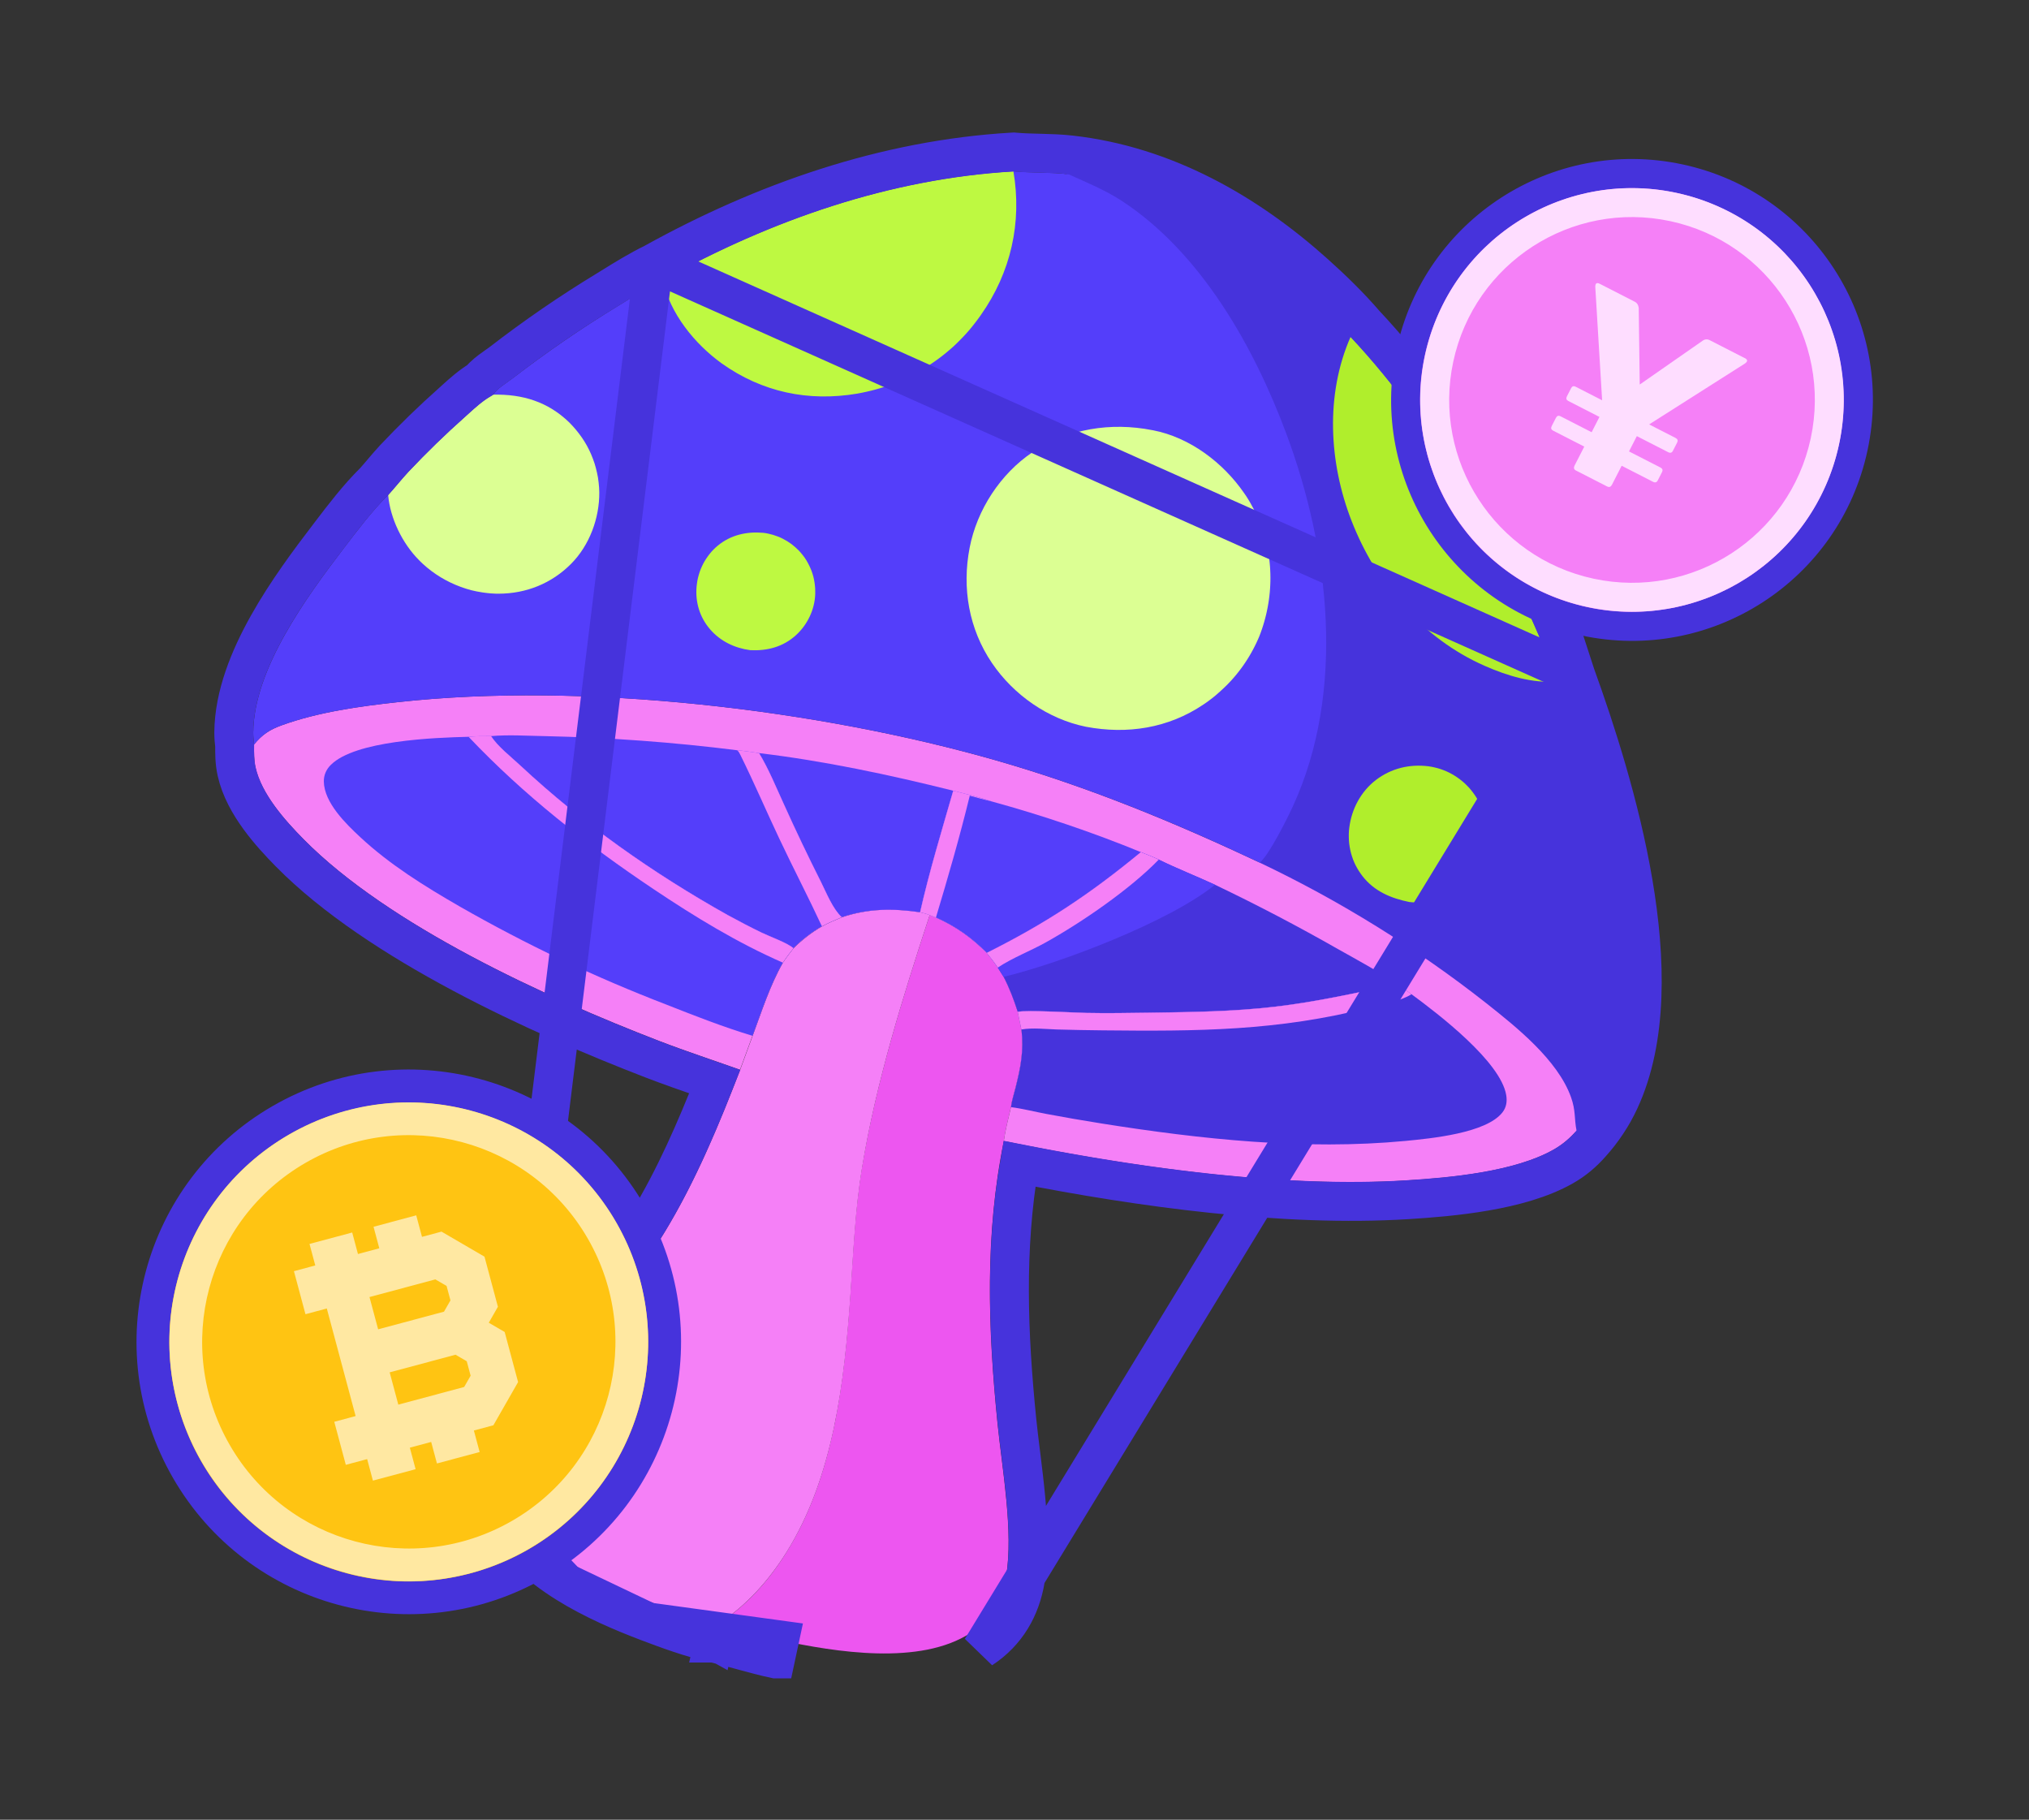<svg width="271" height="243" viewBox="0 0 271 243" fill="none" xmlns="http://www.w3.org/2000/svg">
<rect x="0" y="0" width="271" height="243" fill="#333333" stroke="none"/>
<path d="M142.711 23.266C154.581 24.6 165.068 30.545 173.857 38.437C176.149 40.492 178.376 42.65 180.386 44.989C192.052 57.399 201.987 75.07 208.019 91.01C213.308 105.631 220.935 130.934 213.958 145.888C213.745 146.357 213.513 146.81 213.259 147.256C213.004 147.702 212.742 148.134 212.457 148.56C212.173 148.986 211.88 149.397 211.565 149.803C211.25 150.208 210.927 150.599 210.584 150.973C210.259 149.361 210.495 148.322 209.843 146.5C208.056 141.511 202.533 137.106 198.488 133.922C196.149 132.082 193.767 130.313 191.33 128.613C188.893 126.914 186.415 125.275 183.893 123.708C181.372 122.141 178.795 120.643 176.186 119.22C173.577 117.797 170.936 116.45 168.25 115.174C169.444 114.277 171.939 109.287 172.686 107.656C179.764 92.25 177.579 73.394 171.823 57.937C167.515 46.343 160.407 33.718 149.805 26.794C147.546 25.323 145.142 24.376 142.711 23.266Z" fill="#4633DC" stroke="#4633DC" stroke-width="0.519" stroke-linejoin="round"/>
<path d="M124.173 122.191L124.993 122.524C127.694 123.744 129.68 125.164 131.786 127.241C132.307 127.876 132.818 128.507 133.263 129.205L134.048 130.452C134.842 131.977 135.411 133.489 135.936 135.12L136.419 137.472C136.755 140.359 136.313 142.541 135.61 145.323C135.416 146.122 135.109 147.021 135.029 147.839C134.695 149.319 134.279 150.837 134.079 152.353C131.522 164.836 131.956 177.431 133.227 190.039C133.841 196.157 135.382 204.497 134.378 210.52C133.85 213.674 132.357 216.276 129.654 218.042C122.902 222.453 111.613 220.618 104.102 219.004C101.326 218.411 98.632 217.516 95.876 216.893C99.629 214.491 102.641 211.118 104.988 207.37C111.335 197.258 112.76 184.573 113.571 172.907C113.964 167.269 114.197 161.563 115.114 155.984C117.012 144.508 120.568 133.199 124.173 122.191Z" fill="#ED56F0"/>
<path d="M122.886 121.813C123.313 121.918 123.765 122.018 124.174 122.19C120.569 133.198 117.013 144.507 115.135 155.953C114.218 161.531 113.986 167.238 113.592 172.876C112.781 184.542 111.345 197.224 105.009 207.339C102.651 211.083 99.651 214.459 95.897 216.861C93.049 216.225 90.182 215.175 87.454 214.139C81.087 211.722 72.066 207.654 69.171 201.103C66.343 194.701 71.284 188.318 75.041 183.494C76.914 181.08 78.856 178.722 80.722 176.294C83.625 172.483 86.325 168.545 88.814 164.453C92.933 157.652 96.005 150.253 98.86 142.855L100.52 138.331C101.748 135.033 102.827 131.622 104.566 128.56C105.002 127.888 105.485 127.264 105.982 126.633C107.161 125.48 108.356 124.536 109.795 123.707C110.656 123.235 111.537 122.865 112.444 122.49C115.995 121.304 119.204 121.284 122.886 121.813Z" fill="#F580F7"/>
<path d="M190.786 102.325C190.926 102.34 191.063 102.365 191.189 102.388C191.315 102.41 191.463 102.439 191.597 102.476C191.731 102.512 191.868 102.538 192.001 102.575C192.135 102.611 192.269 102.648 192.4 102.696C192.531 102.744 192.662 102.792 192.793 102.839C192.923 102.887 193.051 102.946 193.171 102.991C193.299 103.05 193.415 103.106 193.543 103.165C193.671 103.224 193.784 103.291 193.909 103.361C194.034 103.432 194.147 103.499 194.261 103.566C194.374 103.633 194.496 103.714 194.607 103.792C194.717 103.871 194.828 103.949 194.938 104.027C195.049 104.106 195.156 104.195 195.264 104.284C195.371 104.374 195.478 104.463 195.575 104.55C195.682 104.639 195.775 104.737 195.869 104.834C195.962 104.932 196.066 105.032 196.159 105.13C196.253 105.227 196.343 105.336 196.433 105.445C196.534 105.556 196.621 105.676 196.709 105.796C196.796 105.916 196.883 106.036 196.97 106.156C197.057 106.276 197.141 106.407 197.214 106.534C197.287 106.662 197.371 106.793 197.444 106.921C197.517 107.049 197.587 107.188 197.645 107.324C197.715 107.464 197.774 107.6 197.832 107.736C197.891 107.872 197.95 108.008 197.994 108.152C198.039 108.296 198.097 108.432 198.142 108.576C198.186 108.72 198.231 108.864 198.264 109.006C198.297 109.147 198.339 109.302 198.361 109.44C198.391 109.592 198.413 109.73 198.444 109.882C198.463 110.032 198.482 110.181 198.501 110.33C198.52 110.479 198.528 110.625 198.533 110.783C198.541 110.929 198.545 111.086 198.542 111.229C198.539 111.372 198.544 111.529 198.526 111.681C198.52 111.835 198.506 111.975 198.488 112.126C198.253 114.605 197.142 116.951 195.195 118.541C193.17 120.193 190.803 120.732 188.242 120.45C185.786 119.956 183.559 119.022 181.979 116.994C181.889 116.885 181.802 116.765 181.726 116.648C181.639 116.529 181.563 116.412 181.487 116.295C181.411 116.178 181.338 116.05 181.265 115.922C181.192 115.794 181.131 115.67 181.058 115.542C180.996 115.417 180.937 115.281 180.876 115.156C180.817 115.02 180.766 114.898 180.711 114.751C180.663 114.618 180.616 114.485 180.571 114.341C180.524 114.208 180.49 114.066 180.446 113.922C180.413 113.781 180.379 113.64 180.346 113.499C180.313 113.358 180.29 113.22 180.268 113.082C180.246 112.944 180.227 112.795 180.205 112.657C180.186 112.508 180.175 112.373 180.167 112.226C180.159 112.08 180.151 111.934 180.151 111.802C180.143 111.656 180.147 111.513 180.15 111.37C180.153 111.227 180.156 111.084 180.171 110.944C180.185 110.804 180.199 110.664 180.217 110.513C180.525 108.03 181.762 105.706 183.756 104.165C185.818 102.595 188.245 102.013 190.786 102.325Z" fill="#B0EE2C"/>
<path d="M180.389 44.98C192.054 57.39 201.99 75.06 208.021 91.001C204.706 91.28 201.297 90.237 198.29 88.909C189.961 85.247 183.783 77.939 180.517 69.546C177.503 61.811 176.99 52.697 180.389 44.98Z" fill="#B0EE2C"/>
<path d="M33.933 99.412C35.032 98.07 36.038 97.422 37.662 96.836C42.535 95.076 48.033 94.316 53.165 93.756C77.917 91.027 109.286 94.707 133.259 101.602C145.389 105.095 156.838 109.804 168.236 115.184C170.921 116.46 173.562 117.807 176.171 119.23C178.78 120.653 181.346 122.148 183.878 123.718C186.4 125.285 188.892 126.916 191.315 128.623C193.752 130.323 196.134 132.092 198.473 133.932C202.515 137.128 208.041 141.521 209.828 146.51C210.481 148.332 210.244 149.371 210.57 150.983C209.679 151.999 208.706 152.836 207.526 153.508C202.309 156.48 193.731 157.272 187.789 157.635C170.827 158.684 150.764 155.775 134.076 152.365C134.273 150.86 134.689 149.342 135.026 147.851C135.106 147.033 135.412 146.134 135.607 145.335C136.31 142.553 136.741 140.368 136.416 137.484L135.933 135.132C135.408 133.501 134.839 131.989 134.045 130.464L133.26 129.217C132.815 128.519 132.301 127.899 131.783 127.253C129.677 125.176 127.691 123.756 124.99 122.536L124.17 122.203C123.761 122.031 123.32 121.934 122.882 121.826C119.189 121.293 115.991 121.317 112.42 122.485C111.514 122.861 110.632 123.231 109.771 123.703C108.344 124.535 107.138 125.476 105.958 126.628C105.461 127.26 104.979 127.883 104.543 128.555C102.804 131.617 101.722 135.04 100.497 138.327L98.837 142.85C95.231 141.562 91.598 140.374 88.028 139C72.894 133.16 51.931 123.599 40.541 112.068C38.024 109.519 34.915 106.027 34.117 102.462C33.901 101.455 33.926 100.442 33.933 99.412Z" fill="#F580F7"/>
<path d="M101.382 100.566C110.07 101.604 118.833 103.466 127.32 105.589C125.765 110.957 124.124 116.373 122.885 121.815C119.192 121.283 115.994 121.306 112.423 122.475C111.216 121.364 110.383 119.24 109.655 117.781C107.919 114.354 106.266 110.89 104.694 107.388C103.648 105.122 102.678 102.709 101.382 100.566Z" fill="#543EFA"/>
<path d="M127.32 105.588C129.045 106.037 130.818 106.439 132.502 107.033C139.186 108.865 145.96 111.153 152.387 113.79C145.558 119.404 139.737 123.267 131.8 127.233C129.694 125.156 127.708 123.736 125.007 122.516L124.187 122.183C123.778 122.011 123.337 121.915 122.899 121.806C124.124 116.372 125.776 110.959 127.32 105.588Z" fill="#543EFA"/>
<path d="M127.32 105.588C129.045 106.037 130.818 106.439 132.502 107.033C131.5 106.794 130.518 106.525 129.525 106.253C128.198 111.707 126.625 117.142 125.004 122.528L124.184 122.195C123.775 122.023 123.334 121.926 122.896 121.818C124.124 116.372 125.776 110.959 127.32 105.588Z" fill="#F580F7"/>
<path d="M98.463 100.185C99.446 100.275 100.414 100.42 101.382 100.565C102.678 102.708 103.651 105.11 104.694 107.387C106.277 110.892 107.931 114.356 109.655 117.78C110.383 119.239 111.219 121.352 112.423 122.474C111.517 122.849 110.636 123.219 109.774 123.691C108.347 124.523 107.141 125.464 105.962 126.616C105.172 125.908 102.781 125.049 101.742 124.548C100.207 123.803 98.695 123.017 97.203 122.2C87.201 116.592 77.906 110.061 69.517 102.244C68.247 101.056 66.511 99.728 65.572 98.296C67.932 98.091 70.429 98.259 72.805 98.299C81.403 98.484 89.952 99.112 98.463 100.185Z" fill="#543EFA"/>
<path d="M98.463 100.184C99.446 100.274 100.414 100.419 101.382 100.565C102.678 102.707 103.651 105.109 104.694 107.387C106.277 110.891 107.931 114.356 109.655 117.779C110.383 119.238 111.219 121.351 112.423 122.473C111.517 122.848 110.636 123.218 109.774 123.69C107.949 119.759 105.934 115.908 104.083 111.981C102.336 108.288 100.721 104.51 98.906 100.846C98.785 100.585 98.683 100.389 98.463 100.184Z" fill="#F580F7"/>
<path d="M152.376 113.787C153.174 114.114 153.993 114.41 154.764 114.789C157.218 115.99 159.797 116.997 162.278 118.144C167.879 120.819 173.365 123.691 178.749 126.762C181.357 128.232 184.114 129.684 186.554 131.42C181.121 132.594 175.793 133.785 170.255 134.426C164.739 135.074 159.096 135.134 153.543 135.22C150.738 135.255 147.927 135.312 145.125 135.252C143.394 135.221 137.115 134.844 135.928 135.106C135.403 133.475 134.834 131.963 134.041 130.438L133.255 129.191C132.81 128.493 132.296 127.873 131.778 127.227C139.737 123.266 145.544 119.412 152.376 113.787Z" fill="#4633DC"/>
<path d="M152.376 113.788C153.175 114.114 153.993 114.411 154.765 114.79C157.219 115.991 159.798 116.997 162.278 118.145C156.243 123.053 141.691 128.613 134.052 130.442L133.266 129.195C132.822 128.497 132.308 127.876 131.789 127.23C139.738 123.267 145.544 119.413 152.376 113.788Z" fill="#543EFA"/>
<path d="M152.376 113.788C153.175 114.114 153.993 114.411 154.765 114.79C150.934 118.743 144.477 123.175 139.651 125.858C137.57 127.016 135.244 127.889 133.263 129.206C132.819 128.508 132.305 127.888 131.786 127.242C139.738 123.267 145.544 119.413 152.376 113.788Z" fill="#F580F7"/>
<path d="M186.562 131.434C187.223 131.867 187.901 132.281 188.525 132.764C192.119 135.405 200.41 141.744 201.174 146.224C201.315 147.066 201.204 147.864 200.67 148.545C198.505 151.322 191.127 152.023 187.726 152.351C174.313 153.628 160.341 152.126 147.088 150.017C144.627 149.63 142.178 149.199 139.724 148.742C138.173 148.449 136.605 148.043 135.04 147.842C135.12 147.024 135.427 146.125 135.622 145.326C136.325 142.544 136.756 140.359 136.43 137.475L135.947 135.123C137.135 134.861 143.405 135.224 145.144 135.269C147.947 135.329 150.758 135.272 153.562 135.237C159.113 135.163 164.759 135.091 170.274 134.443C175.804 133.788 181.122 132.594 186.562 131.434Z" fill="#4633DC"/>
<path d="M186.562 131.434C187.223 131.867 187.902 132.281 188.525 132.764C187.059 133.694 184.731 134.087 183.055 134.516C170.693 137.689 159.9 137.718 147.304 137.588C145.27 137.57 143.23 137.527 141.194 137.473C139.66 137.424 137.93 137.214 136.42 137.472L135.937 135.12C137.124 134.858 143.395 135.221 145.134 135.266C147.936 135.326 150.747 135.269 153.552 135.234C159.102 135.16 164.748 135.088 170.264 134.44C175.805 133.788 181.122 132.594 186.562 131.434Z" fill="#F580F7"/>
<path d="M62.584 98.388C63.583 98.29 64.59 98.29 65.584 98.299C66.534 99.735 68.258 101.059 69.528 102.247C77.918 110.065 87.212 116.595 97.215 122.204C98.706 123.02 100.218 123.807 101.753 124.551C102.792 125.052 105.183 125.911 105.973 126.62C105.476 127.251 104.993 127.875 104.557 128.547C102.818 131.609 101.736 135.031 100.511 138.318C96.645 137.15 92.819 135.658 89.064 134.173C84.289 132.336 79.596 130.33 74.978 128.141C70.36 125.951 65.839 123.584 61.4 121.048C56.728 118.352 52.092 115.486 48.125 111.795C46.212 110.023 43.295 107.184 43.252 104.366C43.238 103.498 43.578 102.739 44.186 102.139C47.428 98.888 58.043 98.499 62.584 98.388Z" fill="#543EFA"/>
<path d="M62.584 98.389C63.583 98.291 64.59 98.291 65.584 98.299C66.534 99.736 68.258 101.06 69.528 102.248C77.917 110.065 87.212 116.596 97.214 122.204C98.706 123.021 100.218 123.807 101.753 124.552C102.792 125.053 105.183 125.912 105.973 126.62C105.476 127.252 104.993 127.875 104.557 128.547C98.473 125.884 92.77 122.402 87.257 118.707C78.367 112.756 69.953 106.167 62.584 98.389Z" fill="#F580F7"/>
<path d="M142.711 23.267C145.142 24.377 147.542 25.335 149.802 26.806C160.407 33.72 167.512 46.356 171.82 57.949C177.576 73.406 179.761 92.263 172.683 107.669C171.936 109.3 169.441 114.29 168.247 115.186C156.85 109.807 145.401 105.097 133.271 101.605C109.297 94.71 77.929 91.03 53.177 93.758C48.045 94.319 42.546 95.079 37.674 96.838C36.038 97.422 35.044 98.073 33.944 99.415C33.875 98.88 33.82 98.337 33.824 97.799C33.912 89.293 40.968 79.699 45.951 73.16C47.764 70.79 49.712 68.193 51.844 66.102C52.771 65.085 53.621 63.998 54.556 62.995C56.991 60.411 59.528 57.94 62.188 55.586C63.346 54.559 64.522 53.419 65.905 52.706C66.225 51.978 67.849 50.996 68.489 50.499C72.973 47.05 77.629 43.851 82.455 40.904C84.445 39.686 86.438 38.409 88.541 37.39C102.957 29.393 118.836 23.849 135.369 22.874C137.8 23.109 140.248 22.976 142.711 23.267Z" fill="#543EFA"/>
<path d="M101.947 71.149C102.169 71.174 102.398 71.213 102.613 71.26C102.839 71.31 103.051 71.368 103.274 71.429C103.494 71.501 103.703 71.57 103.92 71.654C104.126 71.734 104.34 71.829 104.54 71.932C104.74 72.034 104.936 72.148 105.133 72.262C105.327 72.387 105.509 72.509 105.7 72.645C105.879 72.779 106.056 72.923 106.229 73.078C106.402 73.234 106.564 73.386 106.724 73.55C106.817 73.647 106.899 73.742 106.989 73.851C107.071 73.945 107.161 74.054 107.24 74.159C107.319 74.265 107.398 74.371 107.477 74.476C107.556 74.582 107.621 74.696 107.697 74.812C107.762 74.926 107.827 75.04 107.891 75.154C107.956 75.267 108.018 75.392 108.072 75.503C108.133 75.628 108.187 75.738 108.238 75.86C108.288 75.982 108.339 76.104 108.389 76.226C108.44 76.347 108.476 76.478 108.516 76.596C108.552 76.726 108.591 76.845 108.628 76.975C108.664 77.105 108.689 77.232 108.715 77.359C108.74 77.485 108.765 77.612 108.787 77.75C108.812 77.877 108.823 78.012 108.837 78.136C108.848 78.271 108.862 78.395 108.873 78.53C108.884 78.665 108.884 78.797 108.884 78.928C108.884 79.06 108.884 79.192 108.884 79.324C108.82 81.394 107.842 83.429 106.309 84.82C104.599 86.379 102.492 86.929 100.219 86.822C98.134 86.55 96.193 85.622 94.823 84.011C93.45 82.412 92.85 80.4 93.04 78.305C93.052 78.176 93.063 78.047 93.089 77.91C93.111 77.784 93.126 77.644 93.148 77.518C93.17 77.392 93.196 77.255 93.23 77.133C93.263 77.01 93.3 76.876 93.334 76.753C93.367 76.631 93.415 76.5 93.449 76.377C93.494 76.257 93.541 76.127 93.586 76.007C93.631 75.887 93.687 75.771 93.746 75.643C93.802 75.526 93.858 75.41 93.914 75.293C93.97 75.176 94.037 75.063 94.104 74.949C94.171 74.836 94.238 74.722 94.317 74.612C94.395 74.501 94.462 74.388 94.537 74.288C94.615 74.178 94.691 74.078 94.78 73.971C94.866 73.875 94.945 73.764 95.031 73.668C95.117 73.572 95.204 73.475 95.301 73.382C95.399 73.289 95.485 73.193 95.58 73.111C95.677 73.017 95.772 72.935 95.877 72.856C97.613 71.425 99.746 70.954 101.947 71.149Z" fill="#BEF941"/>
<path d="M65.882 52.7C69.791 52.619 73.181 53.644 76.043 56.42C76.194 56.57 76.342 56.73 76.49 56.891C76.638 57.051 76.775 57.209 76.919 57.38C77.053 57.549 77.187 57.717 77.321 57.886C77.454 58.055 77.574 58.231 77.704 58.411C77.824 58.588 77.941 58.776 78.06 58.952C78.176 59.14 78.282 59.325 78.387 59.51C78.492 59.695 78.594 59.891 78.686 60.084C78.777 60.276 78.868 60.469 78.956 60.673C79.044 60.877 79.121 61.078 79.198 61.279C79.274 61.48 79.348 61.693 79.414 61.891C79.477 62.1 79.539 62.309 79.591 62.515C79.642 62.721 79.691 62.938 79.742 63.144C79.79 63.361 79.831 63.564 79.868 63.779C79.905 63.993 79.931 64.204 79.954 64.426C79.981 64.637 80.004 64.859 80.016 65.079C80.028 65.298 80.042 65.506 80.043 65.722C80.08 69.175 78.732 72.824 76.283 75.284C73.681 77.905 70.296 79.269 66.611 79.278C66.358 79.281 66.12 79.276 65.873 79.256C65.623 79.248 65.377 79.228 65.133 79.197C64.887 79.178 64.646 79.136 64.392 79.102C64.151 79.06 63.9 79.015 63.659 78.973C63.422 78.92 63.173 78.864 62.936 78.811C62.702 78.747 62.456 78.679 62.225 78.604C61.994 78.529 61.751 78.45 61.523 78.364C61.295 78.277 61.056 78.188 60.83 78.09C60.605 77.992 60.38 77.894 60.158 77.786C59.936 77.677 59.714 77.568 59.495 77.448C59.276 77.328 59.057 77.208 58.852 77.08C58.636 76.949 58.431 76.82 58.23 76.681C58.028 76.542 57.826 76.403 57.627 76.252C57.429 76.102 57.23 75.951 57.045 75.793C56.861 75.634 56.665 75.473 56.484 75.303C56.303 75.133 56.121 74.964 55.954 74.786C53.753 72.575 52.113 69.235 51.844 66.102C52.771 65.084 53.621 63.998 54.556 62.994C56.991 60.411 59.528 57.939 62.188 55.586C63.323 54.553 64.5 53.412 65.882 52.7Z" fill="#DCFF93"/>
<path d="M88.527 37.397C102.943 29.4 118.822 23.856 135.355 22.881C136.526 29.728 135.008 36.402 130.99 42.09C130.871 42.261 130.752 42.433 130.622 42.601C130.503 42.772 130.373 42.941 130.246 43.098C130.116 43.266 129.989 43.423 129.859 43.591C129.732 43.748 129.59 43.914 129.463 44.071C129.325 44.225 129.184 44.39 129.046 44.544C128.908 44.698 128.769 44.852 128.62 45.003C128.482 45.157 128.332 45.308 128.186 45.448C128.037 45.599 127.891 45.739 127.741 45.89C127.592 46.041 127.434 46.178 127.288 46.318C127.131 46.454 126.984 46.594 126.816 46.728C126.658 46.865 126.501 47.001 126.332 47.135C126.175 47.272 126.009 47.395 125.841 47.528C125.675 47.651 125.506 47.785 125.341 47.907C125.175 48.03 125.01 48.152 124.833 48.272C124.667 48.394 124.491 48.514 124.317 48.622C124.14 48.742 123.967 48.85 123.793 48.958C123.619 49.067 123.443 49.186 123.258 49.291C123.084 49.4 122.899 49.505 122.715 49.611C122.53 49.716 122.348 49.81 122.163 49.915C121.982 50.009 121.797 50.115 121.604 50.206C121.422 50.3 121.229 50.391 121.036 50.482C120.843 50.573 120.654 50.653 120.472 50.747C120.282 50.827 120.089 50.918 119.899 50.998C119.709 51.078 119.508 51.155 119.318 51.235C119.117 51.312 118.931 51.38 118.73 51.457C118.532 51.523 118.331 51.6 118.136 51.654C117.938 51.72 117.74 51.786 117.545 51.84C117.347 51.906 117.141 51.957 116.946 52.012C116.74 52.063 116.545 52.118 116.339 52.169C116.133 52.221 115.93 52.261 115.724 52.313C115.521 52.353 115.315 52.405 115.112 52.445C114.909 52.485 114.706 52.526 114.492 52.563C107.964 53.665 101.804 52.372 96.393 48.526C92.778 45.915 89.476 41.855 88.527 37.397Z" fill="#BEF941"/>
<path d="M153.893 57.439C153.927 57.448 153.963 57.446 153.997 57.455C158.918 58.408 163.358 61.773 166.166 65.841C166.261 65.975 166.353 66.12 166.448 66.254C166.54 66.4 166.624 66.531 166.716 66.676C166.809 66.821 166.89 66.963 166.971 67.105C167.052 67.247 167.133 67.39 167.211 67.543C167.292 67.685 167.369 67.838 167.45 67.981C167.528 68.134 167.598 68.273 167.676 68.426C167.754 68.58 167.821 68.73 167.888 68.88C167.954 69.03 168.021 69.181 168.085 69.342C168.152 69.492 168.215 69.654 168.271 69.801C168.335 69.962 168.39 70.109 168.454 70.271C168.507 70.429 168.57 70.591 168.623 70.749C168.676 70.907 168.728 71.066 168.781 71.224C168.833 71.382 168.875 71.538 168.924 71.707C168.977 71.866 169.015 72.032 169.056 72.188C169.095 72.354 169.136 72.509 169.175 72.676C169.213 72.842 169.254 72.997 169.281 73.161C169.32 73.327 169.347 73.491 169.374 73.654C169.401 73.817 169.429 73.981 169.456 74.144C169.483 74.308 169.51 74.471 169.523 74.643C169.55 74.806 169.563 74.978 169.579 75.138C169.595 75.298 169.608 75.47 169.624 75.63C169.637 75.802 169.653 75.962 169.655 76.13C169.668 76.302 169.673 76.459 169.675 76.627C169.677 76.796 169.678 76.964 169.683 77.122C169.685 77.29 169.687 77.459 169.678 77.624C169.679 77.792 169.67 77.958 169.661 78.123C169.651 78.288 169.642 78.454 169.633 78.619C169.623 78.785 169.614 78.95 169.593 79.112C169.584 79.278 169.564 79.44 169.54 79.614C169.52 79.776 169.496 79.949 169.476 80.112C169.455 80.274 169.431 80.448 169.4 80.607C169.379 80.769 169.345 80.939 169.313 81.099C169.281 81.258 169.247 81.428 169.215 81.588C169.183 81.747 169.137 81.914 169.106 82.074C169.063 82.23 169.028 82.4 168.985 82.556C168.943 82.713 168.897 82.88 168.854 83.036C168.811 83.192 168.754 83.357 168.711 83.513C168.657 83.666 168.611 83.834 168.557 83.987C168.503 84.14 168.446 84.304 168.392 84.457C168.338 84.61 168.27 84.772 168.216 84.925C168.151 85.075 168.083 85.236 168.018 85.386C167.953 85.536 167.888 85.686 167.808 85.845C167.743 85.995 167.667 86.142 167.59 86.289C167.514 86.436 167.438 86.583 167.362 86.73C167.285 86.877 167.209 87.024 167.122 87.168C167.045 87.315 166.958 87.459 166.87 87.603C166.783 87.747 166.695 87.891 166.611 88.024C166.524 88.168 166.439 88.3 166.341 88.441C166.253 88.585 166.158 88.715 166.059 88.856C165.96 88.997 165.865 89.127 165.769 89.257C165.674 89.386 165.575 89.527 165.468 89.654C165.373 89.784 165.263 89.921 165.156 90.048C165.05 90.175 164.943 90.302 164.836 90.428C164.73 90.555 164.623 90.682 164.505 90.805C164.398 90.932 164.281 91.056 164.166 91.168C164.048 91.292 163.933 91.404 163.815 91.528C163.697 91.651 163.583 91.764 163.457 91.874C163.342 91.986 163.213 92.106 163.087 92.216C162.961 92.325 162.846 92.438 162.72 92.547C162.594 92.657 162.468 92.766 162.342 92.876C162.216 92.985 162.082 93.08 161.956 93.19C161.819 93.296 161.696 93.394 161.562 93.49C161.428 93.585 161.291 93.691 161.157 93.786C161.023 93.882 160.889 93.977 160.744 94.069C156.047 97.244 150.56 98.091 145.04 97.046C139.972 96.017 135.394 92.807 132.495 88.545C129.401 83.99 128.467 78.516 129.509 73.139C130.49 68.07 133.615 63.277 137.896 60.395C142.708 57.24 148.35 56.351 153.893 57.439Z" fill="#DCFF93"/>
<path d="M210.443 90.111L210.449 90.129C213.113 97.494 216.403 107.641 218.138 117.886C219.857 128.032 220.14 138.755 216.311 146.975L216.304 146.988L216.298 147.002C216.076 147.464 215.819 147.996 215.514 148.532C215.236 149.019 214.941 149.506 214.615 149.993C214.303 150.46 213.974 150.923 213.615 151.386L213.608 151.395L213.6 151.404C213.285 151.802 212.919 152.257 212.518 152.696C211.471 153.886 210.285 154.913 208.826 155.744C205.828 157.452 202.027 158.454 198.383 159.086C194.7 159.725 190.956 160.021 187.965 160.205C171.548 161.223 152.388 158.6 136.161 155.403C134.218 166.69 134.65 178.132 135.825 189.761C135.959 191.082 136.136 192.509 136.325 194.03C136.35 194.234 136.375 194.438 136.401 194.645C136.616 196.384 136.839 198.223 137.01 200.067C137.35 203.716 137.511 207.578 136.953 210.928L136.953 210.932C136.322 214.691 134.484 217.978 131.088 220.197L210.443 90.111ZM210.443 90.111L210.436 90.093C204.326 73.941 194.249 55.973 182.312 43.256C180.212 40.818 177.909 38.592 175.586 36.508L175.585 36.507C166.532 28.392 155.566 22.102 142.999 20.688C141.647 20.536 140.32 20.495 139.099 20.464C138.999 20.462 138.901 20.459 138.803 20.457C137.665 20.428 136.625 20.402 135.589 20.311L135.4 20.294L135.211 20.305C118.225 21.294 101.988 26.988 87.338 35.104M210.443 90.111L87.338 35.104M87.338 35.104C85.355 36.071 83.47 37.238 81.723 38.319C81.512 38.45 81.303 38.58 81.095 38.708C76.184 41.687 71.455 44.936 66.907 48.453C66.81 48.527 66.672 48.623 66.458 48.773C66.428 48.793 66.397 48.815 66.364 48.838C66.115 49.013 65.804 49.231 65.497 49.464C65.195 49.694 64.846 49.975 64.529 50.286C64.408 50.406 64.254 50.565 64.095 50.759C62.834 51.52 61.736 52.511 60.888 53.277C60.737 53.412 60.595 53.541 60.461 53.66L60.458 53.662C57.754 56.068 55.151 58.589 52.662 61.229L52.657 61.234L52.652 61.24C52.138 61.791 51.657 62.356 51.213 62.878L51.128 62.979C50.723 63.455 50.35 63.894 49.968 64.317C47.819 66.434 45.872 68.989 44.172 71.219C44.075 71.346 43.979 71.473 43.884 71.598C41.386 74.863 38.272 79.023 35.775 83.479C33.3 87.896 31.267 92.883 31.222 97.787L31.222 97.792C31.218 98.435 31.276 99.049 31.341 99.581C31.334 100.525 31.325 101.777 31.612 103.051C32.121 105.324 33.322 107.42 34.613 109.194C35.919 110.988 37.431 112.607 38.72 113.912L38.721 113.913C50.545 125.885 72 135.61 87.116 141.443L87.118 141.444C89.492 142.358 91.934 143.205 94.328 144.036C94.708 144.168 95.086 144.299 95.463 144.43C92.896 150.937 90.131 157.282 86.593 163.117C84.152 167.128 81.503 171.001 78.658 174.727C77.577 176.134 76.508 177.476 75.422 178.838C74.625 179.838 73.819 180.85 72.993 181.906L72.99 181.91L72.951 181.961C71.112 184.321 68.757 187.344 67.266 190.651C65.739 194.04 64.976 198.048 66.792 202.161L87.338 35.104ZM86.528 216.578C89.248 217.611 92.28 218.726 95.317 219.405M86.528 216.578L104.117 218.983L103.574 221.523C103.574 221.523 103.573 221.523 103.572 221.523C102.104 221.209 100.672 220.822 99.309 220.448L98.974 220.356C97.716 220.011 96.52 219.683 95.317 219.405M86.528 216.578C83.288 215.349 79.25 213.655 75.619 211.38M86.528 216.578L75.619 211.38M95.317 219.405C95.319 219.405 95.322 219.406 95.325 219.407L95.891 216.873L95.308 219.403C95.311 219.403 95.314 219.404 95.317 219.405ZM75.619 211.38C72.03 209.131 68.541 206.133 66.792 202.162L75.619 211.38Z" stroke="#4633DC" stroke-width="5.194"/>
<path fill-rule="evenodd" clip-rule="evenodd" d="M70.294 206.366C85.307 197.699 90.451 178.502 81.783 163.489C73.115 148.476 53.919 143.332 38.906 152C23.893 160.667 18.749 179.864 27.416 194.877C36.084 209.89 55.281 215.034 70.294 206.366ZM72.78 210.673C90.172 200.632 96.13 178.394 86.09 161.003C76.049 143.611 53.811 137.653 36.419 147.693C19.028 157.734 13.069 179.972 23.11 197.364C33.151 214.755 55.389 220.714 72.78 210.673Z" fill="#4633DC"/>
<path d="M85.471 170.931C90.04 187.985 79.92 205.515 62.865 210.085C45.811 214.654 28.281 204.533 23.712 187.479C19.142 170.425 29.263 152.895 46.317 148.325C63.371 143.756 80.901 153.877 85.471 170.931Z" fill="#FFC412"/>
<path fill-rule="evenodd" clip-rule="evenodd" d="M68.4 203.082C81.599 195.461 86.121 178.583 78.501 165.383C70.88 152.184 54.002 147.661 40.802 155.282C27.603 162.903 23.081 179.781 30.701 192.98C38.322 206.18 55.2 210.702 68.4 203.082ZM70.585 206.868C85.876 198.04 91.115 178.488 82.287 163.197C73.459 147.907 53.907 142.668 38.617 151.496C23.326 160.324 18.087 179.876 26.915 195.166C35.743 210.457 55.295 215.696 70.585 206.868Z" fill="#FFE8A1"/>
<path fill-rule="evenodd" clip-rule="evenodd" d="M47.81 167.454L50.661 166.69L49.891 163.817L55.593 162.289L56.363 165.162L58.969 164.464L64.71 167.809L66.503 174.499L65.284 176.63L67.405 177.866L69.198 184.556L65.898 190.323L63.292 191.022L64.062 193.895L58.36 195.423L57.59 192.549L54.739 193.313L55.509 196.187L49.808 197.714L49.038 194.841L46.187 195.605L44.647 189.858L47.498 189.094L43.649 174.728L40.798 175.492L39.258 169.745L42.109 168.981L41.339 166.108L47.041 164.581L47.81 167.454ZM53.2 187.567L61.996 185.21L62.858 183.703L62.341 181.773L60.842 180.9L52.045 183.257L53.2 187.567ZM50.505 177.51L49.35 173.2L58.147 170.843L59.647 171.717L60.164 173.647L59.302 175.153L50.505 177.51Z" fill="#FFE8A2"/>
<path fill-rule="evenodd" clip-rule="evenodd" d="M212.151 80.557C227.147 83.775 241.911 74.227 245.128 59.231C248.345 44.236 238.798 29.472 223.802 26.255C208.807 23.037 194.043 32.585 190.825 47.581C187.608 62.576 197.156 77.34 212.151 80.557ZM211.229 84.859C228.599 88.585 245.702 77.525 249.429 60.154C253.156 42.783 242.096 25.68 224.725 21.953C207.354 18.226 190.251 29.287 186.524 46.658C182.797 64.028 193.858 81.132 211.229 84.859Z" fill="#4633DC"/>
<path d="M243.133 66.303C236.015 80.207 218.973 85.709 205.069 78.591C191.165 71.473 185.664 54.431 192.782 40.527C199.9 26.623 216.941 21.122 230.845 28.24C244.749 35.358 250.251 52.399 243.133 66.303Z" fill="#F580F7"/>
<path fill-rule="evenodd" clip-rule="evenodd" d="M212.855 77.277C226.039 80.106 239.02 71.711 241.849 58.528C244.677 45.343 236.283 32.363 223.099 29.534C209.915 26.705 196.934 35.1 194.105 48.284C191.277 61.468 199.671 74.449 212.855 77.277ZM212.044 81.059C227.316 84.336 242.354 74.611 245.63 59.339C248.907 44.066 239.183 29.029 223.91 25.753C208.638 22.476 193.6 32.2 190.324 47.473C187.047 62.745 196.771 77.782 212.044 81.059Z" fill="#FEDDFF"/>
<path d="M233.042 47.816C233.444 48.022 233.459 48.269 233.036 48.557L220.266 56.674L223.781 58.474C224.077 58.625 224.142 58.827 224.006 59.094L223.442 60.194C223.306 60.461 223.1 60.533 222.804 60.381L218.62 58.239L217.575 60.28L221.76 62.422C222.056 62.573 222.121 62.775 221.981 63.048L221.418 64.149C221.281 64.416 221.076 64.488 220.78 64.336L216.595 62.194L215.303 64.718C215.152 65.013 214.936 65.106 214.661 64.965L210.477 62.823C210.209 62.686 210.158 62.456 210.308 62.161L211.601 59.637L207.445 57.509C207.177 57.372 207.111 57.171 207.251 56.897L207.818 55.789C207.955 55.523 208.16 55.451 208.428 55.588L212.584 57.716L213.629 55.675L209.473 53.547C209.205 53.41 209.139 53.209 209.279 52.935L209.843 51.834C209.979 51.568 210.181 51.503 210.449 51.64L213.985 53.45L213.072 38.336C213.062 37.818 213.261 37.69 213.67 37.899L218.368 40.304C218.636 40.441 218.814 40.701 218.875 41.103L219.009 51.349L227.423 45.489C227.697 45.283 228.072 45.263 228.368 45.432L233.038 47.823L233.042 47.816Z" fill="#FEDDFF"/>
</svg>
